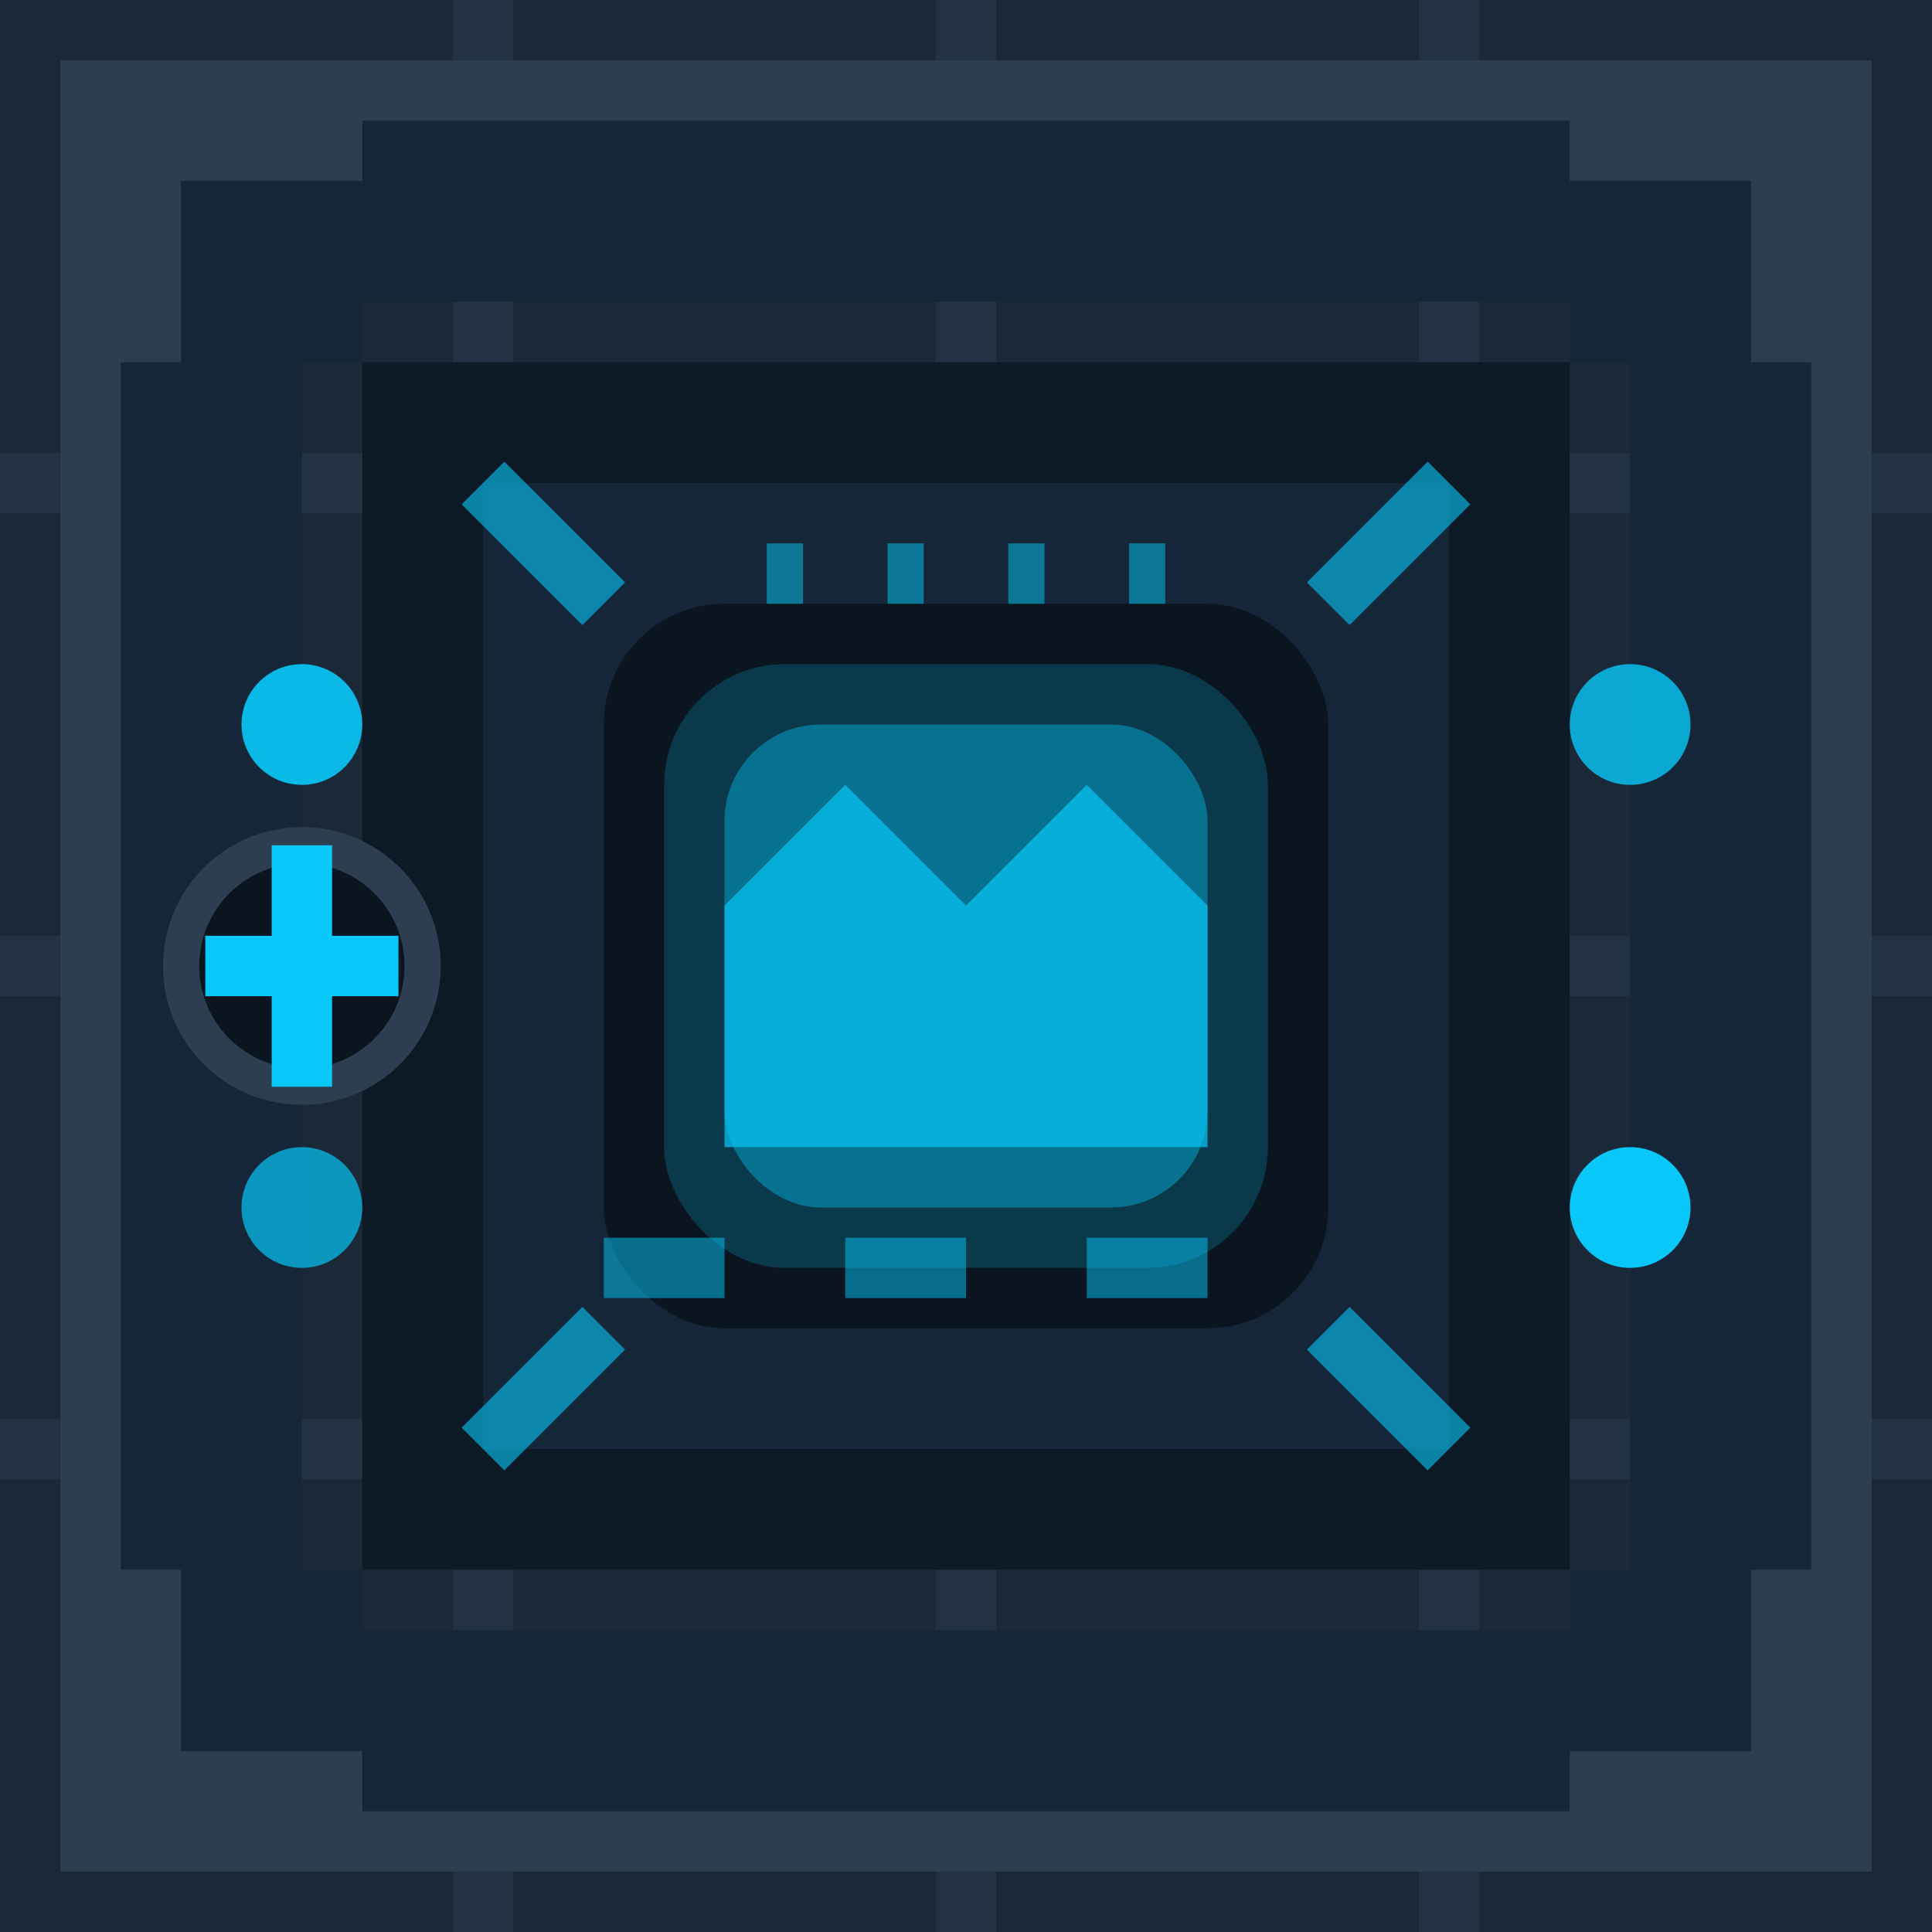 <?xml version="1.0" encoding="UTF-8" standalone="no"?>
<svg xmlns="http://www.w3.org/2000/svg" width="16" height="16" viewBox="0 0 16 16">
  <!-- Dark metallic background -->
  <rect width="16" height="16" fill="#1a2837" />
  
  <!-- Subtle grid pattern -->
  <path d="M0,0 L16,0 L16,16 L0,16 Z" fill="#1a2837" />
  <path d="M0,4 L16,4 M0,8 L16,8 M0,12 L16,12 M4,0 L4,16 M8,0 L8,16 M12,0 L12,16" stroke="#223244" stroke-width="0.5" />
  
  <!-- Main frame border -->
  <rect x="1" y="1" width="14" height="14" fill="none" stroke="#2c3e50" stroke-width="1" />
  
  <!-- Central smelter area -->
  <rect x="3" y="3" width="10" height="10" fill="#0d1a26" />
  <rect x="4" y="4" width="8" height="8" fill="#152638" />
  
  <!-- Smelter chamber with molten material -->
  <rect x="5" y="5" width="6" height="6" fill="#0a1520" rx="1" />
  
  <!-- Molten material glow effect -->
  <rect x="5.5" y="5.5" width="5" height="5" fill="#07c8f9" opacity="0.2" rx="1" />
  <rect x="6" y="6" width="4" height="4" fill="#07c8f9" opacity="0.4" rx="0.8" />
  
  <!-- Heat indicators showing an active smelter -->
  <path d="M6,7.5 L7,6.5 L8,7.5 L9,6.5 L10,7.5 L10,9.5 L6,9.5 Z" fill="#07c8f9" opacity="0.7" />
  
  <!-- Tech panels along the sides -->
  <rect x="1" y="3" width="1.5" height="10" fill="#152638" />
  <rect x="13.5" y="3" width="1.5" height="10" fill="#152638" />
  <rect x="3" y="1" width="10" height="1.5" fill="#152638" />
  <rect x="3" y="13.5" width="10" height="1.5" fill="#152638" />
  
  <!-- Temperature gauge -->
  <circle cx="2.5" cy="8" r="1" fill="#0a1520" stroke="#2c3e50" stroke-width="0.3" />
  <path d="M2.5,7 L2.5,9" stroke="#07c8f9" stroke-width="0.5" />
  <path d="M1.7,8 L3.3,8" stroke="#07c8f9" stroke-width="0.5" />
  
  <!-- Tech details - corner accents -->
  <rect x="1.5" y="1.5" width="1.5" height="1.5" fill="#152638" />
  <rect x="13" y="1.5" width="1.5" height="1.5" fill="#152638" />
  <rect x="1.5" y="13" width="1.5" height="1.5" fill="#152638" />
  <rect x="13" y="13" width="1.5" height="1.5" fill="#152638" />
  
  <!-- Small indicator lights -->
  <circle cx="2.5" cy="6" r="0.5" fill="#07c8f9" opacity="0.9" />
  <circle cx="2.5" cy="10" r="0.5" fill="#07c8f9" opacity="0.7" />
  <circle cx="13.5" cy="6" r="0.5" fill="#07c8f9" opacity="0.8" />
  <circle cx="13.5" cy="10" r="0.5" fill="#07c8f9" opacity="1" />
  
  <!-- Circuit-like pattern -->
  <path d="M4,4 L5,5 M12,4 L11,5 M4,12 L5,11 M12,12 L11,11" stroke="#07c8f9" stroke-width="0.5" opacity="0.6" />
  
  <!-- Smelter ventilation slits -->
  <path d="M5,10.5 L6,10.5 M7,10.5 L8,10.5 M9,10.5 L10,10.5 M11,10.5" stroke="#07c8f9" stroke-width="0.5" opacity="0.5" />
  
  <!-- Heat emission lines -->
  <path d="M6.5,5 L6.5,4 M7.5,5 L7.5,4 M8.5,5 L8.5,4 M9.5,5 L9.5,4" stroke="#07c8f9" stroke-width="0.3" opacity="0.5" stroke-dasharray="0.5,0.5" />
</svg>